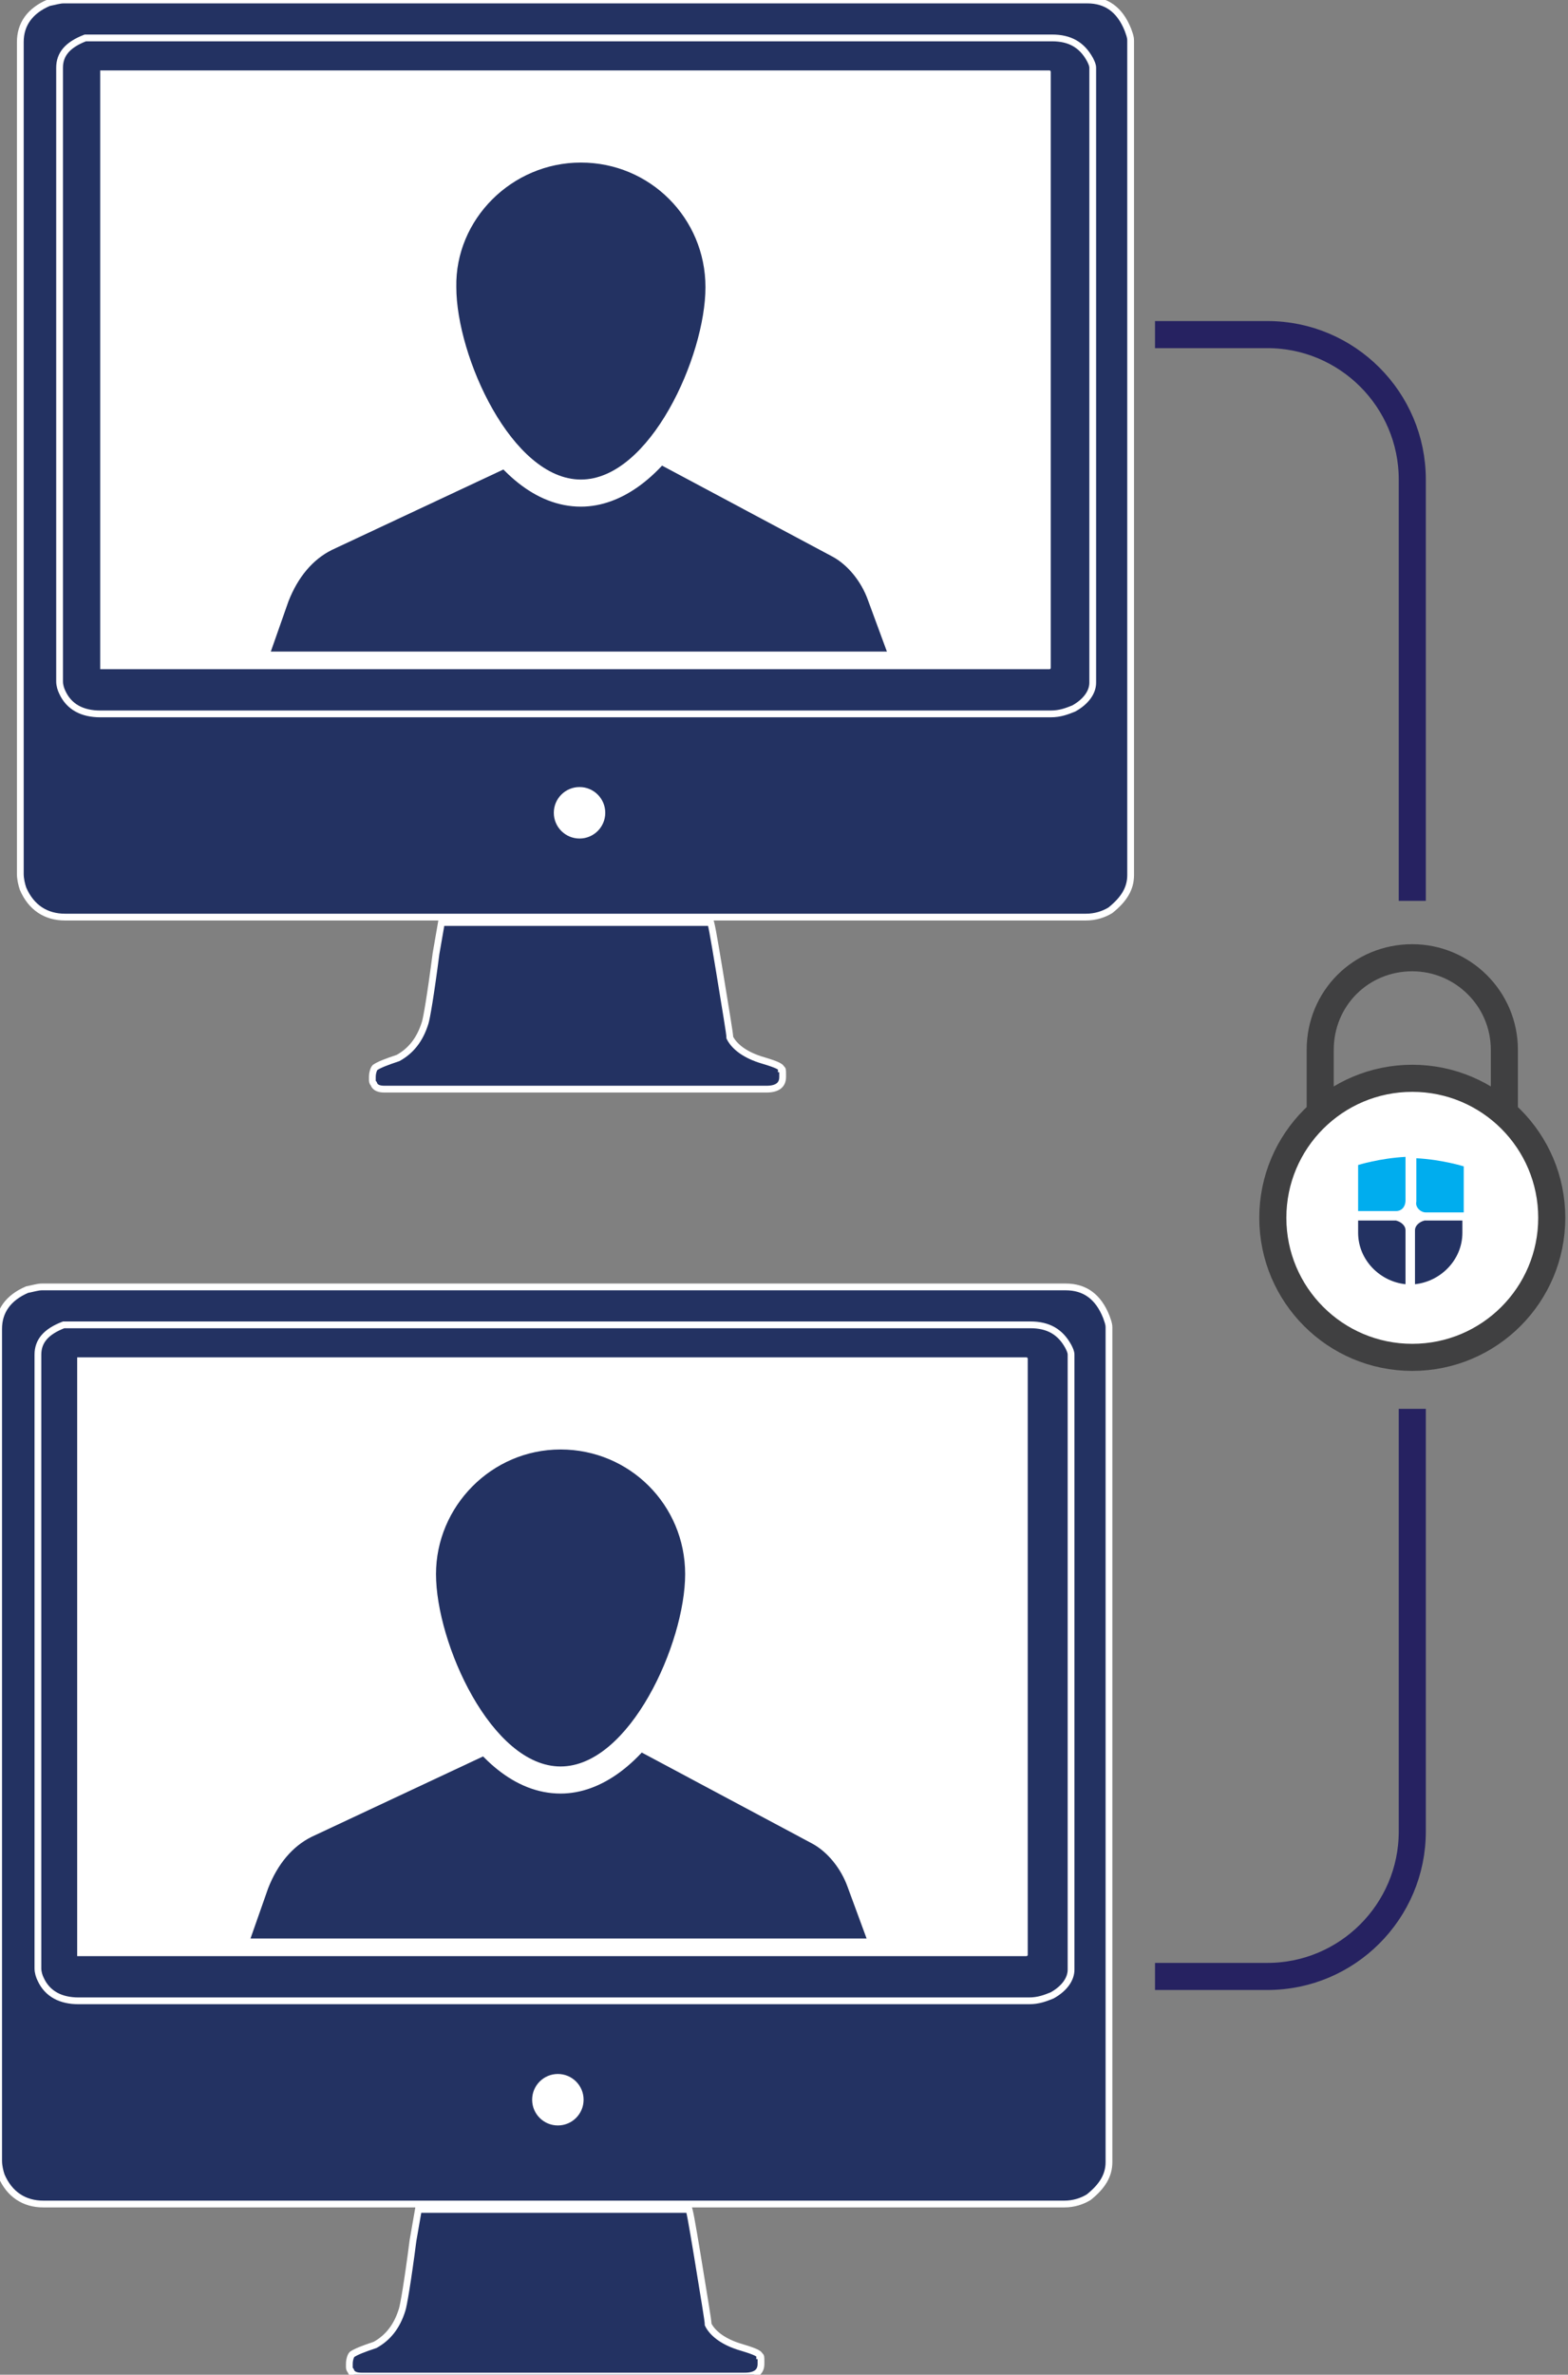 <?xml version="1.0" encoding="utf-8"?>
<!-- Generator: Adobe Illustrator 18.0.0, SVG Export Plug-In . SVG Version: 6.00 Build 0)  -->
<!DOCTYPE svg PUBLIC "-//W3C//DTD SVG 1.1//EN" "http://www.w3.org/Graphics/SVG/1.1/DTD/svg11.dtd">
<svg version="1.1" id="Layer_1" xmlns="http://www.w3.org/2000/svg" xmlns:xlink="http://www.w3.org/1999/xlink" x="0px" y="0px"
	 viewBox="0 0 115.8 175.3" enable-background="new 0 0 115.8 175.3" xml:space="preserve">
<rect x="0" y="0" width="115.8" height="175.3" fill="#808080" stroke="none"/>
<g>
	<path fill="#233262" stroke="#FFFFFF" stroke-width="0.5" stroke-miterlimit="10" d="M4.7,0h75.6c1.4,0,2.4,0.7,3,2.2
		c0.1,0.3,0.2,0.5,0.2,0.8v61.6c0,1-0.5,1.8-1.5,2.6c-0.5,0.3-1.1,0.5-1.8,0.5H4.8c-1.4,0-2.5-0.7-3.1-2.1c-0.1-0.3-0.2-0.7-0.2-1.1
		V3.1c0-1.3,0.7-2.3,2.1-2.9C4.1,0.1,4.4,0,4.7,0z M52.4,67.9c0.1,0,0.3,1.2,0.7,3.6c0.5,3.1,0.8,4.8,0.8,5.1c0.3,0.6,1,1.2,2.2,1.6
		c1,0.3,1.6,0.5,1.6,0.7c0.1,0,0.1,0.1,0.1,0.4v0.2c0,0.6-0.4,0.9-1.2,0.9H28.4c-0.4,0-0.7-0.1-0.8-0.4c-0.1-0.1-0.1-0.2-0.1-0.3
		v-0.2c0-0.3,0.1-0.6,0.2-0.7c0.3-0.2,0.8-0.4,1.7-0.7c0.9-0.5,1.6-1.3,2-2.6c0.1-0.3,0.4-2,0.8-5.1l0.4-2.3H52.4z"/>
	<path fill="none" stroke="#FFFFFF" stroke-width="0.5" stroke-miterlimit="10" d="M7.2,2.8h70.5c1.3,0,2.2,0.5,2.8,1.6
		c0.1,0.2,0.2,0.4,0.2,0.6v45.4c0,0.7-0.5,1.4-1.4,1.9c-0.5,0.2-1,0.4-1.7,0.4H7.4c-1.3,0-2.3-0.5-2.8-1.6c-0.1-0.2-0.2-0.5-0.2-0.8
		V5c0-1,0.6-1.7,1.9-2.2C6.7,2.8,7,2.8,7.2,2.8z"/>
	<g>
		<path fill="#FFFFFF" d="M7.4,5.3v44.1h70.1c0,0,0.1,0,0.1-0.1v-44c0,0,0-0.1-0.1-0.1H7.4z"/>
	</g>
	<circle fill="#FFFFFF" cx="42.8" cy="60" r="1.9"/>
</g>
<g>
	<path fill="#233262" stroke="#FFFFFF" stroke-width="0.5" stroke-miterlimit="10" d="M3.1,95h75.6c1.4,0,2.4,0.7,3,2.2
		c0.1,0.3,0.2,0.5,0.2,0.8v61.6c0,1-0.5,1.8-1.5,2.6c-0.5,0.3-1.1,0.5-1.8,0.5H3.2c-1.4,0-2.5-0.7-3.1-2.1c-0.1-0.3-0.2-0.7-0.2-1.1
		V98.1c0-1.3,0.7-2.3,2.1-2.9C2.5,95.1,2.8,95,3.1,95z M50.8,162.9c0.1,0,0.3,1.2,0.7,3.6c0.5,3.1,0.8,4.8,0.8,5.1
		c0.3,0.6,1,1.2,2.2,1.6c1,0.3,1.6,0.5,1.6,0.7c0.1,0,0.1,0.1,0.1,0.4v0.2c0,0.6-0.4,0.9-1.2,0.9H26.7c-0.4,0-0.7-0.1-0.8-0.4
		c-0.1-0.1-0.1-0.2-0.1-0.3v-0.2c0-0.3,0.1-0.6,0.2-0.7c0.3-0.2,0.8-0.4,1.7-0.7c0.9-0.5,1.6-1.3,2-2.6c0.1-0.3,0.4-2,0.8-5.1
		l0.4-2.3H50.8z"/>
	<path fill="none" stroke="#FFFFFF" stroke-width="0.5" stroke-miterlimit="10" d="M5.6,97.8h70.5c1.3,0,2.2,0.5,2.8,1.6
		c0.1,0.2,0.2,0.4,0.2,0.6v45.4c0,0.7-0.5,1.4-1.4,1.9c-0.5,0.2-1,0.4-1.7,0.4H5.8c-1.3,0-2.3-0.5-2.8-1.6c-0.1-0.2-0.2-0.5-0.2-0.8
		V100c0-1,0.6-1.7,1.9-2.2C5,97.8,5.4,97.8,5.6,97.8z"/>
	<g>
		<path fill="#FFFFFF" d="M5.7,100.3v44.1h70.1c0,0,0.1,0,0.1-0.1v-44c0,0,0-0.1-0.1-0.1H5.7z"/>
	</g>
	<circle fill="#FFFFFF" cx="41.2" cy="155" r="1.9"/>
</g>
<g>
	<path fill="#233262" d="M42.2,126.6l-19.2,9c-1.4,0.7-2.5,2-3.2,3.8l-1.3,3.7h45.5l-1.4-3.8c-0.5-1.4-1.5-2.6-2.6-3.2L42.2,126.6z"
		/>
	<g>
		<path fill="#233262" d="M41.4,131.5c-6,0-10.2-9.9-10.2-15.2c0-5.7,4.6-10.2,10.2-10.2s10.2,4.6,10.2,10.2
			C51.7,121.6,47.4,131.5,41.4,131.5z"/>
		<path fill="#FFFFFF" d="M41.4,107c5.1,0,9.2,4.1,9.2,9.2c0,5.1-4.1,14.2-9.2,14.2c-5.1,0-9.2-9.1-9.2-14.2
			C32.2,111.2,36.3,107,41.4,107 M41.4,105c-6.2,0-11.2,5-11.2,11.2c0,5.6,4.4,16.2,11.2,16.2c3,0,6-2.2,8.3-6.2c1.8-3.1,3-7.1,3-10
			C52.7,110.1,47.6,105,41.4,105L41.4,105z"/>
	</g>
</g>
<g>
	<path fill="#233262" d="M43.7,31.6l-19.2,9c-1.4,0.7-2.5,2-3.2,3.8L20,48.1h45.5l-1.4-3.8c-0.5-1.4-1.5-2.6-2.6-3.2L43.7,31.6z"/>
	<g>
		<path fill="#233262" d="M42.9,36.5c-6,0-10.2-9.9-10.2-15.2c0-5.7,4.6-10.2,10.2-10.2s10.2,4.6,10.2,10.2
			C53.1,26.6,48.9,36.5,42.9,36.5z"/>
		<path fill="#FFFFFF" d="M42.9,12c5.1,0,9.2,4.1,9.2,9.2c0,5.1-4.1,14.2-9.2,14.2c-5.1,0-9.2-9.1-9.2-14.2
			C33.6,16.2,37.8,12,42.9,12 M42.9,10c-6.2,0-11.2,5-11.2,11.2c0,5.6,4.4,16.2,11.2,16.2c3,0,6-2.2,8.3-6.2c1.8-3.1,3-7.1,3-10
			C54.1,15.1,49.1,10,42.9,10L42.9,10z"/>
	</g>
</g>
<path fill="none" stroke="#262261" stroke-width="2" stroke-miterlimit="10" d="M85.3,24.7h8.3c5.9,0,10.7,4.8,10.7,10.7v31.1"/>
<path fill="none" stroke="#262261" stroke-width="2" stroke-miterlimit="10" d="M85.3,145.9h8.3c5.9,0,10.7-4.8,10.7-10.7V104"/>
<path fill="none" stroke="#404041" stroke-width="2" stroke-miterlimit="10" d="M104.3,70.7c-3.8,0-6.8,3-6.8,6.8c0,2.8,0,9.2,0,9.2
	l13.6,0.1c0,0,0-5.5,0-9.3C111.1,73.7,108,70.7,104.3,70.7z"/>
<circle fill="#FFFFFF" stroke="#404041" stroke-width="2" stroke-miterlimit="10" cx="104.3" cy="89.9" r="10.3"/>
<g>
	<path fill="#233262" d="M104.5,90.8v4c1.9-0.2,3.5-1.8,3.5-3.8h0v-0.9h-2.8C104.8,90.2,104.5,90.5,104.5,90.8z"/>
	<path fill="#00ADEE" d="M103.1,89.4h-2.8v-3.4c0,0,1.6-0.5,3.5-0.6v3.2C103.8,89.1,103.5,89.4,103.1,89.4z"/>
	<path fill="#233262" d="M103.8,90.8v4c-1.9-0.2-3.5-1.8-3.5-3.8h0v-0.9h2.8C103.5,90.2,103.8,90.5,103.8,90.8z"/>
	<path fill="#00ADEE" d="M105.3,89.5h2.8v-3.4c0,0-1.6-0.5-3.5-0.6v3.2C104.5,89.1,104.9,89.5,105.3,89.5z"/>
</g>
</svg>
